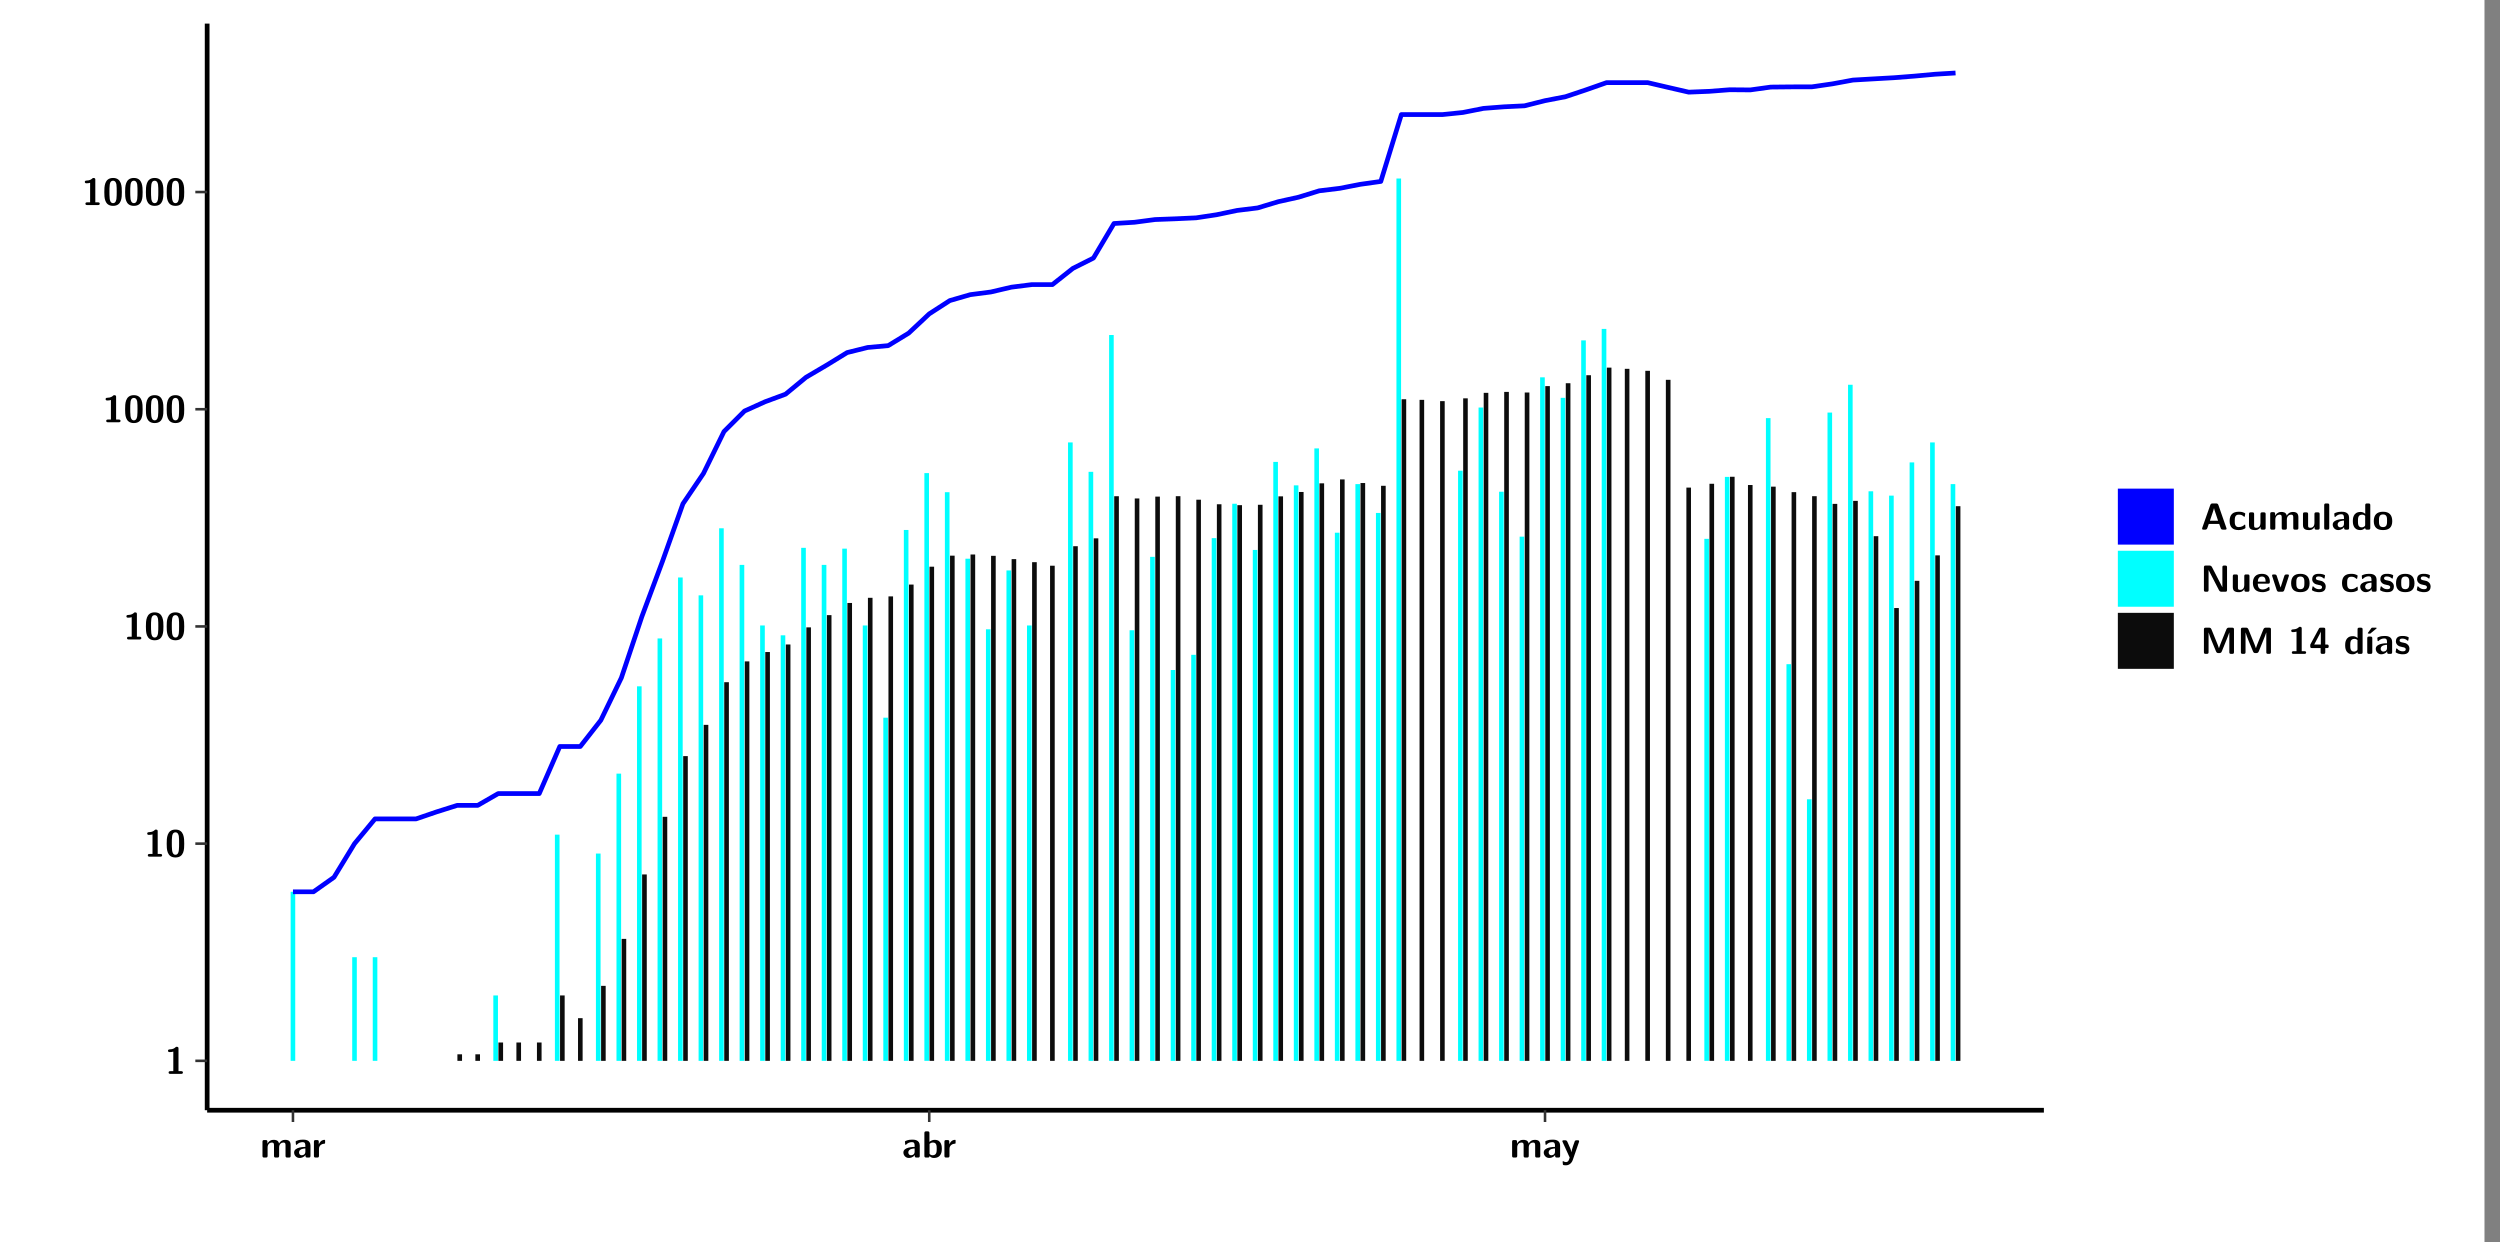 <?xml version="1.0" encoding="UTF-8"?>
<svg xmlns="http://www.w3.org/2000/svg" xmlns:xlink="http://www.w3.org/1999/xlink" width="579.653pt" height="288pt" viewBox="0 0 579.653 288" version="1.1">
<rect x="0" y="0" width="579.653" height="288" fill="#808080" stroke="none"/>
<defs>
<g>
<symbol overflow="visible" id="glyph0-0">
<path style="stroke:none;" d=""/>
</symbol>
<symbol overflow="visible" id="glyph0-1">
<path style="stroke:none;" d="M 3.109 -5.859 C 3.109 -6.016 3.109 -6.281 2.719 -6.281 C 2.547 -6.281 2.516 -6.266 2.406 -6.156 C 2.25 -6.016 1.922 -5.688 1.047 -5.672 C 0.891 -5.672 0.672 -5.609 0.672 -5.359 C 0.672 -5.047 0.969 -5.047 1.094 -5.047 C 1.344 -5.047 1.656 -5.078 1.906 -5.156 L 1.906 -0.625 L 1.234 -0.625 C 1.109 -0.625 0.812 -0.625 0.812 -0.312 C 0.812 0 1.109 0 1.234 0 L 3.719 0 C 3.828 0 4.141 0 4.141 -0.312 C 4.141 -0.625 3.828 -0.625 3.719 -0.625 L 3.109 -0.625 Z M 3.109 -5.859 "/>
</symbol>
<symbol overflow="visible" id="glyph0-2">
<path style="stroke:none;" d="M 4.438 -3 C 4.438 -4.203 4.438 -6.281 2.406 -6.281 C 0.375 -6.281 0.375 -4.219 0.375 -3 C 0.375 -1.812 0.375 0.188 2.406 0.188 C 4.438 0.188 4.438 -1.781 4.438 -3 Z M 2.406 -0.438 C 1.75 -0.438 1.656 -1.25 1.625 -1.484 C 1.562 -1.953 1.562 -2.766 1.562 -3.125 C 1.562 -3.641 1.562 -4.203 1.625 -4.641 C 1.641 -4.875 1.734 -5.641 2.406 -5.641 C 3.047 -5.641 3.156 -4.906 3.188 -4.734 C 3.25 -4.281 3.25 -3.594 3.25 -3.125 C 3.25 -2.625 3.25 -1.953 3.188 -1.469 C 3.156 -1.234 3.062 -0.438 2.406 -0.438 Z M 2.406 -0.438 "/>
</symbol>
<symbol overflow="visible" id="glyph0-3">
<path style="stroke:none;" d="M 7.062 -2.844 C 7.062 -3.75 6.672 -4.109 5.781 -4.109 C 5.156 -4.109 4.688 -3.828 4.359 -3.25 C 4.219 -4.078 3.484 -4.109 3.109 -4.109 C 2.938 -4.109 2.578 -4.109 2.188 -3.828 C 1.906 -3.625 1.734 -3.344 1.672 -3.203 L 1.672 -3.641 C 1.672 -3.922 1.609 -4.062 1.25 -4.062 L 0.953 -4.062 C 0.625 -4.062 0.531 -3.969 0.531 -3.641 L 0.531 -0.422 C 0.531 -0.109 0.625 0 0.953 0 L 1.297 0 C 1.625 0 1.719 -0.109 1.719 -0.422 L 1.719 -2.359 C 1.719 -3.141 2.25 -3.484 2.688 -3.484 C 3.109 -3.484 3.203 -3.297 3.203 -2.828 L 3.203 -0.422 C 3.203 -0.109 3.297 0 3.625 0 L 3.969 0 C 4.297 0 4.391 -0.109 4.391 -0.422 L 4.391 -2.359 C 4.391 -3.141 4.922 -3.484 5.359 -3.484 C 5.781 -3.484 5.875 -3.297 5.875 -2.828 L 5.875 -0.422 C 5.875 -0.109 5.969 0 6.297 0 L 6.641 0 C 6.984 0 7.062 -0.109 7.062 -0.422 Z M 7.062 -2.844 "/>
</symbol>
<symbol overflow="visible" id="glyph0-4">
<path style="stroke:none;" d="M 4.062 -2.766 C 4.062 -4.156 2.734 -4.156 2.297 -4.156 C 1.891 -4.156 1.453 -4.125 0.859 -3.891 C 0.672 -3.797 0.625 -3.781 0.625 -3.688 C 0.625 -3.625 0.688 -3.109 0.688 -3.047 C 0.703 -2.984 0.75 -2.938 0.812 -2.938 C 0.844 -2.938 0.875 -2.969 0.906 -3 C 1.281 -3.391 1.719 -3.578 2.266 -3.578 C 2.734 -3.578 2.875 -3.297 2.875 -2.781 L 2.875 -2.469 C 2.562 -2.469 0.266 -2.453 0.266 -1.172 C 0.266 -0.547 0.766 0.094 1.531 0.094 C 1.828 0.094 2.484 0.016 2.906 -0.594 L 2.906 -0.422 C 2.906 -0.141 2.969 0 3.328 0 L 3.641 0 C 3.984 0 4.062 -0.109 4.062 -0.422 Z M 2.875 -1.344 C 2.875 -0.531 2.047 -0.531 2.016 -0.531 C 1.641 -0.531 1.406 -0.844 1.406 -1.188 C 1.406 -2.047 2.625 -2.109 2.875 -2.109 Z M 2.875 -1.344 "/>
</symbol>
<symbol overflow="visible" id="glyph0-5">
<path style="stroke:none;" d="M 1.703 -2.016 C 1.703 -2.844 2.391 -3.188 2.938 -3.219 C 3.109 -3.234 3.125 -3.234 3.125 -3.469 L 3.125 -3.875 C 3.125 -4.047 3.125 -4.109 2.969 -4.109 C 2.719 -4.109 2.078 -4.031 1.672 -3.078 L 1.656 -3.078 L 1.656 -3.641 C 1.656 -3.922 1.594 -4.062 1.234 -4.062 L 0.953 -4.062 C 0.641 -4.062 0.531 -3.969 0.531 -3.641 L 0.531 -0.422 C 0.531 -0.109 0.625 0 0.953 0 L 1.281 0 C 1.609 0 1.703 -0.109 1.703 -0.422 Z M 1.703 -2.016 "/>
</symbol>
<symbol overflow="visible" id="glyph0-6">
<path style="stroke:none;" d="M 1.703 -5.656 C 1.703 -5.938 1.641 -6.078 1.281 -6.078 L 0.953 -6.078 C 0.641 -6.078 0.531 -5.984 0.531 -5.656 L 0.531 -0.422 C 0.531 -0.109 0.625 0 0.953 0 L 1.312 0 C 1.453 0 1.719 0 1.734 -0.344 C 2.125 0.094 2.578 0.094 2.719 0.094 C 4.578 0.094 4.578 -1.594 4.578 -2.031 C 4.578 -2.453 4.578 -4.109 2.938 -4.109 C 2.219 -4.109 1.781 -3.703 1.703 -3.625 Z M 1.734 -3.172 C 1.844 -3.281 2.109 -3.484 2.5 -3.484 C 3.391 -3.484 3.391 -2.672 3.391 -2.016 C 3.391 -1.375 3.391 -0.531 2.406 -0.531 C 2.047 -0.531 1.828 -0.75 1.734 -0.875 Z M 1.734 -3.172 "/>
</symbol>
<symbol overflow="visible" id="glyph0-7">
<path style="stroke:none;" d="M 4.109 -3.609 C 4.141 -3.719 4.141 -3.734 4.141 -3.781 C 4.141 -4.016 3.906 -4.016 3.797 -4.016 L 3.609 -4.016 C 3.469 -4.016 3.266 -4.016 3.141 -3.812 C 3.109 -3.766 2.406 -1.828 2.359 -1.25 L 2.344 -1.25 C 2.312 -1.672 1.953 -2.484 1.562 -3.328 C 1.328 -3.891 1.266 -4.016 0.828 -4.016 L 0.594 -4.016 C 0.469 -4.016 0.25 -4.016 0.25 -3.781 C 0.25 -3.75 0.281 -3.688 0.297 -3.641 L 1.953 0 C 1.891 0.188 1.859 0.281 1.828 0.375 C 1.734 0.656 1.578 1.047 1.109 1.047 C 0.812 1.047 0.609 0.922 0.516 0.875 C 0.469 0.844 0.453 0.828 0.422 0.828 C 0.391 0.828 0.312 0.859 0.312 0.969 C 0.312 1.031 0.375 1.641 0.391 1.672 C 0.469 1.781 0.953 1.797 1.094 1.797 C 2.172 1.797 2.609 0.766 2.672 0.547 Z M 4.109 -3.609 "/>
</symbol>
<symbol overflow="visible" id="glyph0-8">
<path style="stroke:none;" d="M 4.156 -5.703 C 4.031 -6.078 3.766 -6.078 3.594 -6.078 L 2.828 -6.078 C 2.641 -6.078 2.391 -6.078 2.266 -5.703 L 0.406 -0.406 C 0.375 -0.297 0.375 -0.281 0.375 -0.234 C 0.375 0 0.594 0 0.703 0 L 1.031 0 C 1.188 0 1.453 0 1.578 -0.344 L 1.922 -1.328 L 4.344 -1.328 L 4.641 -0.484 C 4.75 -0.172 4.812 0 5.234 0 L 5.703 0 C 5.828 0 6.047 0 6.047 -0.234 C 6.047 -0.281 6.047 -0.297 6 -0.406 Z M 2.812 -3.938 C 2.938 -4.328 3.062 -4.656 3.125 -4.969 L 3.141 -4.969 C 3.188 -4.766 3.188 -4.75 3.25 -4.547 L 4.078 -2.078 L 2.188 -2.078 Z M 2.812 -3.938 "/>
</symbol>
<symbol overflow="visible" id="glyph0-9">
<path style="stroke:none;" d="M 4 -0.438 C 4 -0.531 3.969 -0.938 3.953 -1.047 C 3.953 -1.078 3.938 -1.172 3.844 -1.172 C 3.812 -1.172 3.797 -1.172 3.703 -1.078 C 3.562 -0.953 3.141 -0.594 2.422 -0.594 C 1.516 -0.594 1.516 -1.469 1.516 -2.031 C 1.516 -2.75 1.562 -3.484 2.453 -3.484 C 3.031 -3.484 3.266 -3.344 3.578 -3.078 C 3.688 -2.984 3.703 -2.984 3.734 -2.984 C 3.828 -2.984 3.844 -3.062 3.844 -3.094 C 3.859 -3.172 3.953 -3.656 3.953 -3.703 C 3.953 -3.781 3.891 -3.812 3.75 -3.891 C 3.328 -4.078 3.062 -4.156 2.453 -4.156 C 1.141 -4.156 0.328 -3.547 0.328 -2.016 C 0.328 -0.562 1.078 0.094 2.406 0.094 C 2.641 0.094 3.172 0.094 3.75 -0.203 C 4 -0.344 4 -0.344 4 -0.438 Z M 4 -0.438 "/>
</symbol>
<symbol overflow="visible" id="glyph0-10">
<path style="stroke:none;" d="M 4.391 -3.594 C 4.391 -3.875 4.328 -4.016 3.969 -4.016 L 3.609 -4.016 C 3.281 -4.016 3.188 -3.906 3.188 -3.594 L 3.188 -1.516 C 3.188 -0.938 2.891 -0.438 2.266 -0.438 C 1.766 -0.438 1.719 -0.562 1.719 -1.031 L 1.719 -3.594 C 1.719 -3.875 1.656 -4.016 1.297 -4.016 L 0.953 -4.016 C 0.625 -4.016 0.531 -3.922 0.531 -3.594 L 0.531 -1.109 C 0.531 -0.172 1.031 0.094 1.953 0.094 C 2.188 0.094 2.812 0.094 3.219 -0.656 L 3.219 -0.422 C 3.219 -0.141 3.281 0 3.641 0 L 3.969 0 C 4.297 0 4.391 -0.109 4.391 -0.422 Z M 4.391 -3.594 "/>
</symbol>
<symbol overflow="visible" id="glyph0-11">
<path style="stroke:none;" d="M 1.703 -5.656 C 1.703 -5.938 1.641 -6.078 1.281 -6.078 L 0.953 -6.078 C 0.641 -6.078 0.531 -5.984 0.531 -5.656 L 0.531 -0.422 C 0.531 -0.109 0.625 0 0.953 0 L 1.281 0 C 1.609 0 1.703 -0.109 1.703 -0.422 Z M 1.703 -5.656 "/>
</symbol>
<symbol overflow="visible" id="glyph0-12">
<path style="stroke:none;" d="M 4.375 -5.656 C 4.375 -5.938 4.312 -6.078 3.953 -6.078 L 3.625 -6.078 C 3.297 -6.078 3.203 -5.969 3.203 -5.656 L 3.203 -3.672 C 2.812 -4.047 2.375 -4.109 2.109 -4.109 C 0.328 -4.109 0.328 -2.422 0.328 -2 C 0.328 -1.594 0.328 0.094 2.062 0.094 C 2.422 0.094 2.812 -0.016 3.188 -0.406 C 3.188 -0.094 3.297 0 3.609 0 L 3.953 0 C 4.281 0 4.375 -0.109 4.375 -0.422 Z M 3.188 -1.094 C 3.188 -0.953 3.188 -0.875 2.922 -0.688 C 2.703 -0.547 2.5 -0.531 2.406 -0.531 C 1.516 -0.531 1.516 -1.344 1.516 -2 C 1.516 -2.656 1.516 -3.484 2.5 -3.484 C 2.75 -3.484 2.984 -3.391 3.188 -3.203 Z M 3.188 -1.094 "/>
</symbol>
<symbol overflow="visible" id="glyph0-13">
<path style="stroke:none;" d="M 4.547 -1.969 C 4.547 -3.406 3.844 -4.156 2.406 -4.156 C 0.953 -4.156 0.266 -3.391 0.266 -1.969 C 0.266 -0.547 1.031 0.094 2.406 0.094 C 3.781 0.094 4.547 -0.531 4.547 -1.969 Z M 2.406 -0.594 C 1.469 -0.594 1.469 -1.375 1.469 -2.078 C 1.469 -2.75 1.469 -3.531 2.406 -3.531 C 3.344 -3.531 3.344 -2.766 3.344 -2.078 C 3.344 -1.391 3.344 -0.594 2.406 -0.594 Z M 2.406 -0.594 "/>
</symbol>
<symbol overflow="visible" id="glyph0-14">
<path style="stroke:none;" d="M 2.656 -5.734 C 2.469 -6.078 2.203 -6.078 2.031 -6.078 L 1.219 -6.078 C 0.906 -6.078 0.797 -5.984 0.797 -5.656 L 0.797 -0.422 C 0.797 -0.109 0.891 0 1.219 0 L 1.453 0 C 1.781 0 1.875 -0.109 1.875 -0.422 L 1.875 -5.016 L 1.891 -5.016 L 4.297 -0.344 C 4.484 0 4.75 0 4.922 0 L 5.734 0 C 6.062 0 6.156 -0.109 6.156 -0.422 L 6.156 -5.656 C 6.156 -5.938 6.094 -6.078 5.734 -6.078 L 5.5 -6.078 C 5.156 -6.078 5.078 -5.969 5.078 -5.656 L 5.078 -1.062 L 5.062 -1.062 Z M 2.656 -5.734 "/>
</symbol>
<symbol overflow="visible" id="glyph0-15">
<path style="stroke:none;" d="M 3.781 -1.875 C 3.984 -1.875 4.203 -1.891 4.203 -2.281 C 4.203 -3.406 3.672 -4.156 2.359 -4.156 C 0.969 -4.156 0.266 -3.375 0.266 -2.047 C 0.266 -0.609 1.109 0.094 2.484 0.094 C 2.812 0.094 3.312 0.047 3.891 -0.234 C 4.078 -0.328 4.141 -0.359 4.141 -0.469 C 4.141 -0.531 4.125 -0.781 4.109 -0.844 C 4.078 -1.125 4.062 -1.125 3.984 -1.125 C 3.953 -1.125 3.938 -1.125 3.844 -1.047 C 3.328 -0.594 2.797 -0.531 2.516 -0.531 C 1.531 -0.531 1.422 -1.312 1.391 -1.875 Z M 1.406 -2.344 C 1.422 -2.875 1.609 -3.531 2.359 -3.531 C 3.062 -3.531 3.203 -3.031 3.219 -2.344 Z M 1.406 -2.344 "/>
</symbol>
<symbol overflow="visible" id="glyph0-16">
<path style="stroke:none;" d="M 4.109 -3.609 C 4.141 -3.719 4.141 -3.75 4.141 -3.766 C 4.141 -4.016 3.922 -4.016 3.797 -4.016 L 3.609 -4.016 C 3.25 -4.016 3.141 -3.891 3.062 -3.641 L 2.203 -0.984 L 1.328 -3.641 C 1.266 -3.828 1.203 -4.016 0.781 -4.016 L 0.578 -4.016 C 0.453 -4.016 0.234 -4.016 0.234 -3.766 C 0.234 -3.75 0.234 -3.719 0.266 -3.609 L 1.312 -0.375 C 1.438 0 1.703 0 1.859 0 L 2.5 0 C 2.672 0 2.938 0 3.062 -0.375 Z M 4.109 -3.609 "/>
</symbol>
<symbol overflow="visible" id="glyph0-17">
<path style="stroke:none;" d="M 3.469 -1.234 C 3.469 -1.734 3.203 -2.031 3.047 -2.172 C 2.703 -2.484 2.391 -2.547 2.031 -2.609 C 1.547 -2.703 1.188 -2.766 1.188 -3.109 C 1.188 -3.469 1.484 -3.547 1.828 -3.547 C 2.406 -3.547 2.719 -3.328 2.953 -3.125 C 3.047 -3.047 3.062 -3.047 3.094 -3.047 C 3.188 -3.047 3.203 -3.125 3.203 -3.156 C 3.219 -3.219 3.312 -3.719 3.312 -3.766 C 3.312 -3.906 2.844 -4.031 2.75 -4.062 C 2.406 -4.156 2.125 -4.156 1.891 -4.156 C 1.5 -4.156 0.328 -4.156 0.328 -2.906 C 0.328 -2.484 0.516 -2.219 0.75 -2 C 1.062 -1.734 1.406 -1.672 1.906 -1.562 C 2.156 -1.531 2.609 -1.453 2.609 -1.062 C 2.609 -0.656 2.266 -0.594 1.922 -0.594 C 1.531 -0.594 1.047 -0.703 0.625 -1.188 C 0.594 -1.234 0.562 -1.266 0.516 -1.266 C 0.422 -1.266 0.406 -1.188 0.391 -1.125 C 0.375 -1.016 0.266 -0.516 0.266 -0.422 C 0.266 -0.266 0.922 -0.062 0.922 -0.047 C 1.406 0.094 1.766 0.094 1.922 0.094 C 2.359 0.094 3.469 0.062 3.469 -1.234 Z M 3.469 -1.234 "/>
</symbol>
<symbol overflow="visible" id="glyph0-18">
<path style="stroke:none;" d="M 4.859 -2.859 C 4.688 -2.422 4.359 -1.609 4.281 -1.312 C 4.203 -1.625 3.844 -2.484 3.656 -2.953 L 2.531 -5.719 C 2.391 -6.078 2.109 -6.078 1.953 -6.078 L 1.219 -6.078 C 0.906 -6.078 0.797 -5.984 0.797 -5.656 L 0.797 -0.422 C 0.797 -0.109 0.891 0 1.219 0 L 1.453 0 C 1.781 0 1.875 -0.109 1.875 -0.422 L 1.875 -4.953 L 1.891 -4.953 C 1.984 -4.562 2.375 -3.578 2.578 -3.062 L 3.609 -0.562 C 3.766 -0.188 3.969 -0.188 4.266 -0.188 C 4.562 -0.188 4.781 -0.188 4.938 -0.562 L 6.062 -3.328 C 6.141 -3.531 6.625 -4.719 6.672 -4.953 L 6.688 -4.953 L 6.688 -0.422 C 6.688 -0.141 6.75 0 7.109 0 L 7.344 0 C 7.672 0 7.766 -0.109 7.766 -0.422 L 7.766 -5.656 C 7.766 -5.938 7.703 -6.078 7.344 -6.078 L 6.609 -6.078 C 6.391 -6.078 6.172 -6.062 6.016 -5.703 Z M 4.859 -2.859 "/>
</symbol>
<symbol overflow="visible" id="glyph0-19">
<path style="stroke:none;" d="M 0.344 -2.297 C 0.266 -2.172 0.266 -2.141 0.266 -1.984 L 0.266 -1.766 C 0.266 -1.484 0.328 -1.344 0.688 -1.344 L 2.672 -1.344 L 2.672 -0.422 C 2.672 -0.141 2.719 0 3.078 0 L 3.328 0 C 3.656 0 3.75 -0.109 3.75 -0.422 L 3.75 -1.344 L 4.125 -1.344 C 4.391 -1.344 4.547 -1.406 4.547 -1.75 C 4.547 -2.078 4.422 -2.172 4.125 -2.172 L 3.75 -2.172 L 3.75 -5.656 C 3.75 -5.984 3.656 -6.078 3.328 -6.078 L 2.688 -6.078 C 2.531 -6.078 2.391 -6.078 2.281 -5.875 Z M 1.188 -2.172 C 2.578 -4.75 2.672 -5.016 2.703 -5.156 L 2.719 -5.156 L 2.719 -2.172 Z M 1.188 -2.172 "/>
</symbol>
<symbol overflow="visible" id="glyph0-20">
<path style="stroke:none;" d="M 3.906 -5.844 C 3.953 -5.875 4 -5.922 4 -5.969 C 4 -6.078 3.906 -6.078 3.766 -6.078 L 3.047 -6.078 C 2.875 -6.078 2.859 -6.078 2.781 -5.984 L 2.031 -4.953 C 1.953 -4.859 1.953 -4.844 1.953 -4.828 C 1.953 -4.703 2.047 -4.703 2.188 -4.703 L 2.516 -4.703 Z M 3.906 -5.844 "/>
</symbol>
<symbol overflow="visible" id="glyph0-21">
<path style="stroke:none;" d="M 1.703 -3.594 C 1.703 -3.875 1.641 -4.016 1.281 -4.016 L 0.953 -4.016 C 0.641 -4.016 0.531 -3.922 0.531 -3.594 L 0.531 -0.422 C 0.531 -0.109 0.625 0 0.953 0 L 1.281 0 C 1.609 0 1.703 -0.109 1.703 -0.422 Z M 1.703 -3.594 "/>
</symbol>
</g>
<clipPath id="clip1">
  <path d="M 0 0 L 576.008 0 L 576.008 288 L 0 288 Z M 0 0 "/>
</clipPath>
<clipPath id="clip2">
  <path d="M 48.031 5.477 L 473.898 5.477 L 473.898 257.414 L 48.031 257.414 Z M 48.031 5.477 "/>
</clipPath>
</defs>
<g id="surface1">
<g clip-path="url(#clip1)" clip-rule="nonzero">
<path style="fill-rule:nonzero;fill:rgb(100%,100%,100%);fill-opacity:1;stroke-width:0.598;stroke-linecap:round;stroke-linejoin:round;stroke:rgb(100%,100%,100%);stroke-opacity:1;stroke-miterlimit:10;" d="M 0 0 L 0 288.004 L 576.008 288.004 L 576.008 0 Z M 0 0 " transform="matrix(1,0,0,-1,0,288)"/>
</g>
<g clip-path="url(#clip2)" clip-rule="nonzero">
<path style=" stroke:none;fill-rule:nonzero;fill:rgb(100%,100%,100%);fill-opacity:1;" d="M 48.031 257.414 L 48.031 5.477 L 473.898 5.477 L 473.898 257.414 Z M 48.031 257.414 "/>
</g>
<path style=" stroke:none;fill-rule:nonzero;fill:rgb(0%,100%,100%);fill-opacity:1;" d="M 67.387 245.969 L 67.387 206.773 L 68.453 206.773 L 68.453 245.969 Z M 67.387 245.969 "/>
<path style=" stroke:none;fill-rule:nonzero;fill:rgb(0%,100%,100%);fill-opacity:1;" d="M 81.664 245.969 L 81.664 221.938 L 82.73 221.938 L 82.73 245.969 Z M 81.664 245.969 "/>
<path style=" stroke:none;fill-rule:nonzero;fill:rgb(0%,100%,100%);fill-opacity:1;" d="M 86.426 245.969 L 86.426 221.938 L 87.492 221.938 L 87.492 245.969 Z M 86.426 245.969 "/>
<path style=" stroke:none;fill-rule:nonzero;fill:rgb(4.999%,4.999%,4.999%);fill-opacity:1;" d="M 106.055 245.969 L 106.055 244.453 L 107.129 244.453 L 107.129 245.969 Z M 106.055 245.969 "/>
<path style=" stroke:none;fill-rule:nonzero;fill:rgb(4.999%,4.999%,4.999%);fill-opacity:1;" d="M 110.219 245.969 L 110.219 244.453 L 111.293 244.453 L 111.293 245.969 Z M 110.219 245.969 "/>
<path style=" stroke:none;fill-rule:nonzero;fill:rgb(0%,100%,100%);fill-opacity:1;" d="M 114.383 245.969 L 114.383 230.805 L 115.457 230.805 L 115.457 245.969 Z M 114.383 245.969 "/>
<path style=" stroke:none;fill-rule:nonzero;fill:rgb(4.999%,4.999%,4.999%);fill-opacity:1;" d="M 115.566 245.969 L 115.566 241.715 L 116.645 241.715 L 116.645 245.969 Z M 115.566 245.969 "/>
<path style=" stroke:none;fill-rule:nonzero;fill:rgb(4.999%,4.999%,4.999%);fill-opacity:1;" d="M 119.734 245.969 L 119.734 241.715 L 120.809 241.715 L 120.809 245.969 Z M 119.734 245.969 "/>
<path style=" stroke:none;fill-rule:nonzero;fill:rgb(4.999%,4.999%,4.999%);fill-opacity:1;" d="M 124.496 245.969 L 124.496 241.715 L 125.57 241.715 L 125.57 245.969 Z M 124.496 245.969 "/>
<path style=" stroke:none;fill-rule:nonzero;fill:rgb(0%,100%,100%);fill-opacity:1;" d="M 128.66 245.969 L 128.66 193.523 L 129.734 193.523 L 129.734 245.969 Z M 128.66 245.969 "/>
<path style=" stroke:none;fill-rule:nonzero;fill:rgb(4.999%,4.999%,4.999%);fill-opacity:1;" d="M 129.855 245.969 L 129.855 230.805 L 130.922 230.805 L 130.922 245.969 Z M 129.855 245.969 "/>
<path style=" stroke:none;fill-rule:nonzero;fill:rgb(4.999%,4.999%,4.999%);fill-opacity:1;" d="M 134.02 245.969 L 134.02 236.074 L 135.086 236.074 L 135.086 245.969 Z M 134.02 245.969 "/>
<path style=" stroke:none;fill-rule:nonzero;fill:rgb(0%,100%,100%);fill-opacity:1;" d="M 138.172 245.969 L 138.172 197.906 L 139.25 197.906 L 139.25 245.969 Z M 138.172 245.969 "/>
<path style=" stroke:none;fill-rule:nonzero;fill:rgb(4.999%,4.999%,4.999%);fill-opacity:1;" d="M 139.371 245.969 L 139.371 228.582 L 140.434 228.582 L 140.434 245.969 Z M 139.371 245.969 "/>
<path style=" stroke:none;fill-rule:nonzero;fill:rgb(0%,100%,100%);fill-opacity:1;" d="M 142.938 245.969 L 142.938 179.375 L 144.012 179.375 L 144.012 245.969 Z M 142.938 245.969 "/>
<path style=" stroke:none;fill-rule:nonzero;fill:rgb(4.999%,4.999%,4.999%);fill-opacity:1;" d="M 144.133 245.969 L 144.133 217.691 L 145.199 217.691 L 145.199 245.969 Z M 144.133 245.969 "/>
<path style=" stroke:none;fill-rule:nonzero;fill:rgb(0%,100%,100%);fill-opacity:1;" d="M 147.699 245.969 L 147.699 159.133 L 148.766 159.133 L 148.766 245.969 Z M 147.699 245.969 "/>
<path style=" stroke:none;fill-rule:nonzero;fill:rgb(4.999%,4.999%,4.999%);fill-opacity:1;" d="M 148.883 245.969 L 148.883 202.75 L 149.961 202.75 L 149.961 245.969 Z M 148.883 245.969 "/>
<path style=" stroke:none;fill-rule:nonzero;fill:rgb(0%,100%,100%);fill-opacity:1;" d="M 152.461 245.969 L 152.461 148.031 L 153.527 148.031 L 153.527 245.969 Z M 152.461 245.969 "/>
<path style=" stroke:none;fill-rule:nonzero;fill:rgb(4.999%,4.999%,4.999%);fill-opacity:1;" d="M 153.645 245.969 L 153.645 189.387 L 154.711 189.387 L 154.711 245.969 Z M 153.645 245.969 "/>
<path style=" stroke:none;fill-rule:nonzero;fill:rgb(0%,100%,100%);fill-opacity:1;" d="M 157.211 245.969 L 157.211 133.895 L 158.289 133.895 L 158.289 245.969 Z M 157.211 245.969 "/>
<path style=" stroke:none;fill-rule:nonzero;fill:rgb(4.999%,4.999%,4.999%);fill-opacity:1;" d="M 158.406 245.969 L 158.406 175.312 L 159.473 175.312 L 159.473 245.969 Z M 158.406 245.969 "/>
<path style=" stroke:none;fill-rule:nonzero;fill:rgb(0%,100%,100%);fill-opacity:1;" d="M 161.977 245.969 L 161.977 138.039 L 163.039 138.039 L 163.039 245.969 Z M 161.977 245.969 "/>
<path style=" stroke:none;fill-rule:nonzero;fill:rgb(4.999%,4.999%,4.999%);fill-opacity:1;" d="M 163.16 245.969 L 163.16 168.066 L 164.234 168.066 L 164.234 245.969 Z M 163.16 245.969 "/>
<path style=" stroke:none;fill-rule:nonzero;fill:rgb(0%,100%,100%);fill-opacity:1;" d="M 166.738 245.969 L 166.738 122.488 L 167.805 122.488 L 167.805 245.969 Z M 166.738 245.969 "/>
<path style=" stroke:none;fill-rule:nonzero;fill:rgb(4.999%,4.999%,4.999%);fill-opacity:1;" d="M 167.922 245.969 L 167.922 158.176 L 169 158.176 L 169 245.969 Z M 167.922 245.969 "/>
<path style=" stroke:none;fill-rule:nonzero;fill:rgb(0%,100%,100%);fill-opacity:1;" d="M 171.488 245.969 L 171.488 130.977 L 172.566 130.977 L 172.566 245.969 Z M 171.488 245.969 "/>
<path style=" stroke:none;fill-rule:nonzero;fill:rgb(4.999%,4.999%,4.999%);fill-opacity:1;" d="M 172.684 245.969 L 172.684 153.352 L 173.75 153.352 L 173.75 245.969 Z M 172.684 245.969 "/>
<path style=" stroke:none;fill-rule:nonzero;fill:rgb(0%,100%,100%);fill-opacity:1;" d="M 176.25 245.969 L 176.25 145.023 L 177.328 145.023 L 177.328 245.969 Z M 176.25 245.969 "/>
<path style=" stroke:none;fill-rule:nonzero;fill:rgb(4.999%,4.999%,4.999%);fill-opacity:1;" d="M 177.438 245.969 L 177.438 151.18 L 178.512 151.18 L 178.512 245.969 Z M 177.438 245.969 "/>
<path style=" stroke:none;fill-rule:nonzero;fill:rgb(0%,100%,100%);fill-opacity:1;" d="M 181.012 245.969 L 181.012 147.305 L 182.078 147.305 L 182.078 245.969 Z M 181.012 245.969 "/>
<path style=" stroke:none;fill-rule:nonzero;fill:rgb(4.999%,4.999%,4.999%);fill-opacity:1;" d="M 182.199 245.969 L 182.199 149.43 L 183.273 149.43 L 183.273 245.969 Z M 182.199 245.969 "/>
<path style=" stroke:none;fill-rule:nonzero;fill:rgb(0%,100%,100%);fill-opacity:1;" d="M 185.766 245.969 L 185.766 127.023 L 186.84 127.023 L 186.84 245.969 Z M 185.766 245.969 "/>
<path style=" stroke:none;fill-rule:nonzero;fill:rgb(4.999%,4.999%,4.999%);fill-opacity:1;" d="M 186.961 245.969 L 186.961 145.461 L 188.027 145.461 L 188.027 245.969 Z M 186.961 245.969 "/>
<path style=" stroke:none;fill-rule:nonzero;fill:rgb(0%,100%,100%);fill-opacity:1;" d="M 190.527 245.969 L 190.527 130.977 L 191.605 130.977 L 191.605 245.969 Z M 190.527 245.969 "/>
<path style=" stroke:none;fill-rule:nonzero;fill:rgb(4.999%,4.999%,4.999%);fill-opacity:1;" d="M 191.723 245.969 L 191.723 142.625 L 192.789 142.625 L 192.789 245.969 Z M 191.723 245.969 "/>
<path style=" stroke:none;fill-rule:nonzero;fill:rgb(0%,100%,100%);fill-opacity:1;" d="M 195.289 245.969 L 195.289 127.211 L 196.355 127.211 L 196.355 245.969 Z M 195.289 245.969 "/>
<path style=" stroke:none;fill-rule:nonzero;fill:rgb(4.999%,4.999%,4.999%);fill-opacity:1;" d="M 196.477 245.969 L 196.477 139.805 L 197.551 139.805 L 197.551 245.969 Z M 196.477 245.969 "/>
<path style=" stroke:none;fill-rule:nonzero;fill:rgb(0%,100%,100%);fill-opacity:1;" d="M 200.043 245.969 L 200.043 145.023 L 201.117 145.023 L 201.117 245.969 Z M 200.043 245.969 "/>
<path style=" stroke:none;fill-rule:nonzero;fill:rgb(4.999%,4.999%,4.999%);fill-opacity:1;" d="M 201.238 245.969 L 201.238 138.609 L 202.305 138.609 L 202.305 245.969 Z M 201.238 245.969 "/>
<path style=" stroke:none;fill-rule:nonzero;fill:rgb(0%,100%,100%);fill-opacity:1;" d="M 204.805 245.969 L 204.805 166.406 L 205.879 166.406 L 205.879 245.969 Z M 204.805 245.969 "/>
<path style=" stroke:none;fill-rule:nonzero;fill:rgb(4.999%,4.999%,4.999%);fill-opacity:1;" d="M 206 245.969 L 206 138.281 L 207.066 138.281 L 207.066 245.969 Z M 206 245.969 "/>
<path style=" stroke:none;fill-rule:nonzero;fill:rgb(0%,100%,100%);fill-opacity:1;" d="M 209.566 245.969 L 209.566 122.879 L 210.633 122.879 L 210.633 245.969 Z M 209.566 245.969 "/>
<path style=" stroke:none;fill-rule:nonzero;fill:rgb(4.999%,4.999%,4.999%);fill-opacity:1;" d="M 210.754 245.969 L 210.754 135.539 L 211.828 135.539 L 211.828 245.969 Z M 210.754 245.969 "/>
<path style=" stroke:none;fill-rule:nonzero;fill:rgb(0%,100%,100%);fill-opacity:1;" d="M 214.328 245.969 L 214.328 109.695 L 215.395 109.695 L 215.395 245.969 Z M 214.328 245.969 "/>
<path style=" stroke:none;fill-rule:nonzero;fill:rgb(4.999%,4.999%,4.999%);fill-opacity:1;" d="M 215.516 245.969 L 215.516 131.395 L 216.582 131.395 L 216.582 245.969 Z M 215.516 245.969 "/>
<path style=" stroke:none;fill-rule:nonzero;fill:rgb(0%,100%,100%);fill-opacity:1;" d="M 219.082 245.969 L 219.082 114.121 L 220.156 114.121 L 220.156 245.969 Z M 219.082 245.969 "/>
<path style=" stroke:none;fill-rule:nonzero;fill:rgb(4.999%,4.999%,4.999%);fill-opacity:1;" d="M 220.277 245.969 L 220.277 128.836 L 221.344 128.836 L 221.344 245.969 Z M 220.277 245.969 "/>
<path style=" stroke:none;fill-rule:nonzero;fill:rgb(0%,100%,100%);fill-opacity:1;" d="M 223.844 245.969 L 223.844 129.543 L 224.91 129.543 L 224.91 245.969 Z M 223.844 245.969 "/>
<path style=" stroke:none;fill-rule:nonzero;fill:rgb(4.999%,4.999%,4.999%);fill-opacity:1;" d="M 225.027 245.969 L 225.027 128.566 L 226.105 128.566 L 226.105 245.969 Z M 225.027 245.969 "/>
<path style=" stroke:none;fill-rule:nonzero;fill:rgb(0%,100%,100%);fill-opacity:1;" d="M 228.605 245.969 L 228.605 145.91 L 229.672 145.91 L 229.672 245.969 Z M 228.605 245.969 "/>
<path style=" stroke:none;fill-rule:nonzero;fill:rgb(4.999%,4.999%,4.999%);fill-opacity:1;" d="M 229.793 245.969 L 229.793 128.875 L 230.867 128.875 L 230.867 245.969 Z M 229.793 245.969 "/>
<path style=" stroke:none;fill-rule:nonzero;fill:rgb(0%,100%,100%);fill-opacity:1;" d="M 233.359 245.969 L 233.359 132.262 L 234.434 132.262 L 234.434 245.969 Z M 233.359 245.969 "/>
<path style=" stroke:none;fill-rule:nonzero;fill:rgb(4.999%,4.999%,4.999%);fill-opacity:1;" d="M 234.555 245.969 L 234.555 129.641 L 235.621 129.641 L 235.621 245.969 Z M 234.555 245.969 "/>
<path style=" stroke:none;fill-rule:nonzero;fill:rgb(0%,100%,100%);fill-opacity:1;" d="M 238.121 245.969 L 238.121 145.023 L 239.188 145.023 L 239.188 245.969 Z M 238.121 245.969 "/>
<path style=" stroke:none;fill-rule:nonzero;fill:rgb(4.999%,4.999%,4.999%);fill-opacity:1;" d="M 239.305 245.969 L 239.305 130.348 L 240.383 130.348 L 240.383 245.969 Z M 239.305 245.969 "/>
<path style=" stroke:none;fill-rule:nonzero;fill:rgb(4.999%,4.999%,4.999%);fill-opacity:1;" d="M 243.469 245.969 L 243.469 131.168 L 244.547 131.168 L 244.547 245.969 Z M 243.469 245.969 "/>
<path style=" stroke:none;fill-rule:nonzero;fill:rgb(0%,100%,100%);fill-opacity:1;" d="M 247.633 245.969 L 247.633 102.582 L 248.711 102.582 L 248.711 245.969 Z M 247.633 245.969 "/>
<path style=" stroke:none;fill-rule:nonzero;fill:rgb(4.999%,4.999%,4.999%);fill-opacity:1;" d="M 248.832 245.969 L 248.832 126.645 L 249.895 126.645 L 249.895 245.969 Z M 248.832 245.969 "/>
<path style=" stroke:none;fill-rule:nonzero;fill:rgb(0%,100%,100%);fill-opacity:1;" d="M 252.398 245.969 L 252.398 109.398 L 253.473 109.398 L 253.473 245.969 Z M 252.398 245.969 "/>
<path style=" stroke:none;fill-rule:nonzero;fill:rgb(4.999%,4.999%,4.999%);fill-opacity:1;" d="M 253.594 245.969 L 253.594 124.82 L 254.66 124.82 L 254.66 245.969 Z M 253.594 245.969 "/>
<path style=" stroke:none;fill-rule:nonzero;fill:rgb(0%,100%,100%);fill-opacity:1;" d="M 257.16 245.969 L 257.16 77.676 L 258.227 77.676 L 258.227 245.969 Z M 257.16 245.969 "/>
<path style=" stroke:none;fill-rule:nonzero;fill:rgb(4.999%,4.999%,4.999%);fill-opacity:1;" d="M 258.344 245.969 L 258.344 115.055 L 259.422 115.055 L 259.422 245.969 Z M 258.344 245.969 "/>
<path style=" stroke:none;fill-rule:nonzero;fill:rgb(0%,100%,100%);fill-opacity:1;" d="M 261.91 245.969 L 261.91 146.129 L 262.988 146.129 L 262.988 245.969 Z M 261.91 245.969 "/>
<path style=" stroke:none;fill-rule:nonzero;fill:rgb(4.999%,4.999%,4.999%);fill-opacity:1;" d="M 263.105 245.969 L 263.105 115.574 L 264.172 115.574 L 264.172 245.969 Z M 263.105 245.969 "/>
<path style=" stroke:none;fill-rule:nonzero;fill:rgb(0%,100%,100%);fill-opacity:1;" d="M 266.672 245.969 L 266.672 129.113 L 267.75 129.113 L 267.75 245.969 Z M 266.672 245.969 "/>
<path style=" stroke:none;fill-rule:nonzero;fill:rgb(4.999%,4.999%,4.999%);fill-opacity:1;" d="M 267.867 245.969 L 267.867 115.145 L 268.934 115.145 L 268.934 245.969 Z M 267.867 245.969 "/>
<path style=" stroke:none;fill-rule:nonzero;fill:rgb(0%,100%,100%);fill-opacity:1;" d="M 271.438 245.969 L 271.438 155.348 L 272.5 155.348 L 272.5 245.969 Z M 271.438 245.969 "/>
<path style=" stroke:none;fill-rule:nonzero;fill:rgb(4.999%,4.999%,4.999%);fill-opacity:1;" d="M 272.621 245.969 L 272.621 115.047 L 273.695 115.047 L 273.695 245.969 Z M 272.621 245.969 "/>
<path style=" stroke:none;fill-rule:nonzero;fill:rgb(0%,100%,100%);fill-opacity:1;" d="M 276.199 245.969 L 276.199 151.828 L 277.266 151.828 L 277.266 245.969 Z M 276.199 245.969 "/>
<path style=" stroke:none;fill-rule:nonzero;fill:rgb(4.999%,4.999%,4.999%);fill-opacity:1;" d="M 277.383 245.969 L 277.383 115.863 L 278.449 115.863 L 278.449 245.969 Z M 277.383 245.969 "/>
<path style=" stroke:none;fill-rule:nonzero;fill:rgb(0%,100%,100%);fill-opacity:1;" d="M 280.949 245.969 L 280.949 124.77 L 282.027 124.77 L 282.027 245.969 Z M 280.949 245.969 "/>
<path style=" stroke:none;fill-rule:nonzero;fill:rgb(4.999%,4.999%,4.999%);fill-opacity:1;" d="M 282.145 245.969 L 282.145 116.918 L 283.211 116.918 L 283.211 245.969 Z M 282.145 245.969 "/>
<path style=" stroke:none;fill-rule:nonzero;fill:rgb(0%,100%,100%);fill-opacity:1;" d="M 285.711 245.969 L 285.711 116.801 L 286.777 116.801 L 286.777 245.969 Z M 285.711 245.969 "/>
<path style=" stroke:none;fill-rule:nonzero;fill:rgb(4.999%,4.999%,4.999%);fill-opacity:1;" d="M 286.898 245.969 L 286.898 117.129 L 287.973 117.129 L 287.973 245.969 Z M 286.898 245.969 "/>
<path style=" stroke:none;fill-rule:nonzero;fill:rgb(0%,100%,100%);fill-opacity:1;" d="M 290.473 245.969 L 290.473 127.512 L 291.539 127.512 L 291.539 245.969 Z M 290.473 245.969 "/>
<path style=" stroke:none;fill-rule:nonzero;fill:rgb(4.999%,4.999%,4.999%);fill-opacity:1;" d="M 291.66 245.969 L 291.66 117.039 L 292.734 117.039 L 292.734 245.969 Z M 291.66 245.969 "/>
<path style=" stroke:none;fill-rule:nonzero;fill:rgb(0%,100%,100%);fill-opacity:1;" d="M 295.227 245.969 L 295.227 107.098 L 296.301 107.098 L 296.301 245.969 Z M 295.227 245.969 "/>
<path style=" stroke:none;fill-rule:nonzero;fill:rgb(4.999%,4.999%,4.999%);fill-opacity:1;" d="M 296.422 245.969 L 296.422 115.086 L 297.488 115.086 L 297.488 245.969 Z M 296.422 245.969 "/>
<path style=" stroke:none;fill-rule:nonzero;fill:rgb(0%,100%,100%);fill-opacity:1;" d="M 299.988 245.969 L 299.988 112.535 L 301.055 112.535 L 301.055 245.969 Z M 299.988 245.969 "/>
<path style=" stroke:none;fill-rule:nonzero;fill:rgb(4.999%,4.999%,4.999%);fill-opacity:1;" d="M 301.176 245.969 L 301.176 114.07 L 302.25 114.07 L 302.25 245.969 Z M 301.176 245.969 "/>
<path style=" stroke:none;fill-rule:nonzero;fill:rgb(0%,100%,100%);fill-opacity:1;" d="M 304.75 245.969 L 304.75 103.969 L 305.816 103.969 L 305.816 245.969 Z M 304.75 245.969 "/>
<path style=" stroke:none;fill-rule:nonzero;fill:rgb(4.999%,4.999%,4.999%);fill-opacity:1;" d="M 305.938 245.969 L 305.938 112.066 L 307.012 112.066 L 307.012 245.969 Z M 305.938 245.969 "/>
<path style=" stroke:none;fill-rule:nonzero;fill:rgb(0%,100%,100%);fill-opacity:1;" d="M 309.504 245.969 L 309.504 123.516 L 310.578 123.516 L 310.578 245.969 Z M 309.504 245.969 "/>
<path style=" stroke:none;fill-rule:nonzero;fill:rgb(4.999%,4.999%,4.999%);fill-opacity:1;" d="M 310.699 245.969 L 310.699 111.16 L 311.766 111.16 L 311.766 245.969 Z M 310.699 245.969 "/>
<path style=" stroke:none;fill-rule:nonzero;fill:rgb(0%,100%,100%);fill-opacity:1;" d="M 314.266 245.969 L 314.266 112.246 L 315.34 112.246 L 315.34 245.969 Z M 314.266 245.969 "/>
<path style=" stroke:none;fill-rule:nonzero;fill:rgb(4.999%,4.999%,4.999%);fill-opacity:1;" d="M 315.449 245.969 L 315.449 111.996 L 316.527 111.996 L 316.527 245.969 Z M 315.449 245.969 "/>
<path style=" stroke:none;fill-rule:nonzero;fill:rgb(0%,100%,100%);fill-opacity:1;" d="M 319.027 245.969 L 319.027 118.934 L 320.094 118.934 L 320.094 245.969 Z M 319.027 245.969 "/>
<path style=" stroke:none;fill-rule:nonzero;fill:rgb(4.999%,4.999%,4.999%);fill-opacity:1;" d="M 320.215 245.969 L 320.215 112.637 L 321.289 112.637 L 321.289 245.969 Z M 320.215 245.969 "/>
<path style=" stroke:none;fill-rule:nonzero;fill:rgb(0%,100%,100%);fill-opacity:1;" d="M 323.781 245.969 L 323.781 41.391 L 324.855 41.391 L 324.855 245.969 Z M 323.781 245.969 "/>
<path style=" stroke:none;fill-rule:nonzero;fill:rgb(4.999%,4.999%,4.999%);fill-opacity:1;" d="M 324.977 245.969 L 324.977 92.57 L 326.043 92.57 L 326.043 245.969 Z M 324.977 245.969 "/>
<path style=" stroke:none;fill-rule:nonzero;fill:rgb(4.999%,4.999%,4.999%);fill-opacity:1;" d="M 329.141 245.969 L 329.141 92.711 L 330.207 92.711 L 330.207 245.969 Z M 329.141 245.969 "/>
<path style=" stroke:none;fill-rule:nonzero;fill:rgb(4.999%,4.999%,4.999%);fill-opacity:1;" d="M 333.902 245.969 L 333.902 93.008 L 334.969 93.008 L 334.969 245.969 Z M 333.902 245.969 "/>
<path style=" stroke:none;fill-rule:nonzero;fill:rgb(0%,100%,100%);fill-opacity:1;" d="M 338.066 245.969 L 338.066 109.137 L 339.133 109.137 L 339.133 245.969 Z M 338.066 245.969 "/>
<path style=" stroke:none;fill-rule:nonzero;fill:rgb(4.999%,4.999%,4.999%);fill-opacity:1;" d="M 339.254 245.969 L 339.254 92.359 L 340.316 92.359 L 340.316 245.969 Z M 339.254 245.969 "/>
<path style=" stroke:none;fill-rule:nonzero;fill:rgb(0%,100%,100%);fill-opacity:1;" d="M 342.82 245.969 L 342.82 94.492 L 343.895 94.492 L 343.895 245.969 Z M 342.82 245.969 "/>
<path style=" stroke:none;fill-rule:nonzero;fill:rgb(4.999%,4.999%,4.999%);fill-opacity:1;" d="M 344.016 245.969 L 344.016 91.086 L 345.082 91.086 L 345.082 245.969 Z M 344.016 245.969 "/>
<path style=" stroke:none;fill-rule:nonzero;fill:rgb(0%,100%,100%);fill-opacity:1;" d="M 347.582 245.969 L 347.582 114.012 L 348.648 114.012 L 348.648 245.969 Z M 347.582 245.969 "/>
<path style=" stroke:none;fill-rule:nonzero;fill:rgb(4.999%,4.999%,4.999%);fill-opacity:1;" d="M 348.766 245.969 L 348.766 90.867 L 349.844 90.867 L 349.844 245.969 Z M 348.766 245.969 "/>
<path style=" stroke:none;fill-rule:nonzero;fill:rgb(0%,100%,100%);fill-opacity:1;" d="M 352.344 245.969 L 352.344 124.43 L 353.41 124.43 L 353.41 245.969 Z M 352.344 245.969 "/>
<path style=" stroke:none;fill-rule:nonzero;fill:rgb(4.999%,4.999%,4.999%);fill-opacity:1;" d="M 353.527 245.969 L 353.527 91.008 L 354.605 91.008 L 354.605 245.969 Z M 353.527 245.969 "/>
<path style=" stroke:none;fill-rule:nonzero;fill:rgb(0%,100%,100%);fill-opacity:1;" d="M 357.094 245.969 L 357.094 87.488 L 358.172 87.488 L 358.172 245.969 Z M 357.094 245.969 "/>
<path style=" stroke:none;fill-rule:nonzero;fill:rgb(4.999%,4.999%,4.999%);fill-opacity:1;" d="M 358.293 245.969 L 358.293 89.523 L 359.355 89.523 L 359.355 245.969 Z M 358.293 245.969 "/>
<path style=" stroke:none;fill-rule:nonzero;fill:rgb(0%,100%,100%);fill-opacity:1;" d="M 361.859 245.969 L 361.859 92.242 L 362.922 92.242 L 362.922 245.969 Z M 361.859 245.969 "/>
<path style=" stroke:none;fill-rule:nonzero;fill:rgb(4.999%,4.999%,4.999%);fill-opacity:1;" d="M 363.043 245.969 L 363.043 88.855 L 364.121 88.855 L 364.121 245.969 Z M 363.043 245.969 "/>
<path style=" stroke:none;fill-rule:nonzero;fill:rgb(0%,100%,100%);fill-opacity:1;" d="M 366.621 245.969 L 366.621 78.922 L 367.688 78.922 L 367.688 245.969 Z M 366.621 245.969 "/>
<path style=" stroke:none;fill-rule:nonzero;fill:rgb(4.999%,4.999%,4.999%);fill-opacity:1;" d="M 367.805 245.969 L 367.805 87 L 368.883 87 L 368.883 245.969 Z M 367.805 245.969 "/>
<path style=" stroke:none;fill-rule:nonzero;fill:rgb(0%,100%,100%);fill-opacity:1;" d="M 371.371 245.969 L 371.371 76.262 L 372.449 76.262 L 372.449 245.969 Z M 371.371 245.969 "/>
<path style=" stroke:none;fill-rule:nonzero;fill:rgb(4.999%,4.999%,4.999%);fill-opacity:1;" d="M 372.566 245.969 L 372.566 85.238 L 373.633 85.238 L 373.633 245.969 Z M 372.566 245.969 "/>
<path style=" stroke:none;fill-rule:nonzero;fill:rgb(4.999%,4.999%,4.999%);fill-opacity:1;" d="M 376.73 245.969 L 376.73 85.516 L 377.797 85.516 L 377.797 245.969 Z M 376.73 245.969 "/>
<path style=" stroke:none;fill-rule:nonzero;fill:rgb(4.999%,4.999%,4.999%);fill-opacity:1;" d="M 381.484 245.969 L 381.484 85.977 L 382.559 85.977 L 382.559 245.969 Z M 381.484 245.969 "/>
<path style=" stroke:none;fill-rule:nonzero;fill:rgb(4.999%,4.999%,4.999%);fill-opacity:1;" d="M 386.246 245.969 L 386.246 88.066 L 387.324 88.066 L 387.324 245.969 Z M 386.246 245.969 "/>
<path style=" stroke:none;fill-rule:nonzero;fill:rgb(4.999%,4.999%,4.999%);fill-opacity:1;" d="M 391.008 245.969 L 391.008 113.055 L 392.074 113.055 L 392.074 245.969 Z M 391.008 245.969 "/>
<path style=" stroke:none;fill-rule:nonzero;fill:rgb(0%,100%,100%);fill-opacity:1;" d="M 395.172 245.969 L 395.172 124.938 L 396.238 124.938 L 396.238 245.969 Z M 395.172 245.969 "/>
<path style=" stroke:none;fill-rule:nonzero;fill:rgb(4.999%,4.999%,4.999%);fill-opacity:1;" d="M 396.359 245.969 L 396.359 112.168 L 397.434 112.168 L 397.434 245.969 Z M 396.359 245.969 "/>
<path style=" stroke:none;fill-rule:nonzero;fill:rgb(0%,100%,100%);fill-opacity:1;" d="M 399.934 245.969 L 399.934 110.574 L 401 110.574 L 401 245.969 Z M 399.934 245.969 "/>
<path style=" stroke:none;fill-rule:nonzero;fill:rgb(4.999%,4.999%,4.999%);fill-opacity:1;" d="M 401.121 245.969 L 401.121 110.543 L 402.188 110.543 L 402.188 245.969 Z M 401.121 245.969 "/>
<path style=" stroke:none;fill-rule:nonzero;fill:rgb(4.999%,4.999%,4.999%);fill-opacity:1;" d="M 405.285 245.969 L 405.285 112.457 L 406.352 112.457 L 406.352 245.969 Z M 405.285 245.969 "/>
<path style=" stroke:none;fill-rule:nonzero;fill:rgb(0%,100%,100%);fill-opacity:1;" d="M 409.449 245.969 L 409.449 96.945 L 410.516 96.945 L 410.516 245.969 Z M 409.449 245.969 "/>
<path style=" stroke:none;fill-rule:nonzero;fill:rgb(4.999%,4.999%,4.999%);fill-opacity:1;" d="M 410.637 245.969 L 410.637 112.836 L 411.711 112.836 L 411.711 245.969 Z M 410.637 245.969 "/>
<path style=" stroke:none;fill-rule:nonzero;fill:rgb(0%,100%,100%);fill-opacity:1;" d="M 414.211 245.969 L 414.211 154 L 415.277 154 L 415.277 245.969 Z M 414.211 245.969 "/>
<path style=" stroke:none;fill-rule:nonzero;fill:rgb(4.999%,4.999%,4.999%);fill-opacity:1;" d="M 415.398 245.969 L 415.398 114.109 L 416.465 114.109 L 416.465 245.969 Z M 415.398 245.969 "/>
<path style=" stroke:none;fill-rule:nonzero;fill:rgb(0%,100%,100%);fill-opacity:1;" d="M 418.965 245.969 L 418.965 185.324 L 420.039 185.324 L 420.039 245.969 Z M 418.965 245.969 "/>
<path style=" stroke:none;fill-rule:nonzero;fill:rgb(4.999%,4.999%,4.999%);fill-opacity:1;" d="M 420.16 245.969 L 420.16 115.047 L 421.227 115.047 L 421.227 245.969 Z M 420.16 245.969 "/>
<path style=" stroke:none;fill-rule:nonzero;fill:rgb(0%,100%,100%);fill-opacity:1;" d="M 423.727 245.969 L 423.727 95.66 L 424.793 95.66 L 424.793 245.969 Z M 423.727 245.969 "/>
<path style=" stroke:none;fill-rule:nonzero;fill:rgb(4.999%,4.999%,4.999%);fill-opacity:1;" d="M 424.91 245.969 L 424.91 116.828 L 425.988 116.828 L 425.988 245.969 Z M 424.91 245.969 "/>
<path style=" stroke:none;fill-rule:nonzero;fill:rgb(0%,100%,100%);fill-opacity:1;" d="M 428.488 245.969 L 428.488 89.211 L 429.555 89.211 L 429.555 245.969 Z M 428.488 245.969 "/>
<path style=" stroke:none;fill-rule:nonzero;fill:rgb(4.999%,4.999%,4.999%);fill-opacity:1;" d="M 429.676 245.969 L 429.676 116.133 L 430.75 116.133 L 430.75 245.969 Z M 429.676 245.969 "/>
<path style=" stroke:none;fill-rule:nonzero;fill:rgb(0%,100%,100%);fill-opacity:1;" d="M 433.242 245.969 L 433.242 113.91 L 434.316 113.91 L 434.316 245.969 Z M 433.242 245.969 "/>
<path style=" stroke:none;fill-rule:nonzero;fill:rgb(4.999%,4.999%,4.999%);fill-opacity:1;" d="M 434.438 245.969 L 434.438 124.32 L 435.504 124.32 L 435.504 245.969 Z M 434.438 245.969 "/>
<path style=" stroke:none;fill-rule:nonzero;fill:rgb(0%,100%,100%);fill-opacity:1;" d="M 438.004 245.969 L 438.004 114.918 L 439.078 114.918 L 439.078 245.969 Z M 438.004 245.969 "/>
<path style=" stroke:none;fill-rule:nonzero;fill:rgb(4.999%,4.999%,4.999%);fill-opacity:1;" d="M 439.188 245.969 L 439.188 140.98 L 440.266 140.98 L 440.266 245.969 Z M 439.188 245.969 "/>
<path style=" stroke:none;fill-rule:nonzero;fill:rgb(0%,100%,100%);fill-opacity:1;" d="M 442.766 245.969 L 442.766 107.215 L 443.832 107.215 L 443.832 245.969 Z M 442.766 245.969 "/>
<path style=" stroke:none;fill-rule:nonzero;fill:rgb(4.999%,4.999%,4.999%);fill-opacity:1;" d="M 443.949 245.969 L 443.949 134.672 L 445.027 134.672 L 445.027 245.969 Z M 443.949 245.969 "/>
<path style=" stroke:none;fill-rule:nonzero;fill:rgb(0%,100%,100%);fill-opacity:1;" d="M 447.52 245.969 L 447.52 102.582 L 448.594 102.582 L 448.594 245.969 Z M 447.52 245.969 "/>
<path style=" stroke:none;fill-rule:nonzero;fill:rgb(4.999%,4.999%,4.999%);fill-opacity:1;" d="M 448.715 245.969 L 448.715 128.766 L 449.777 128.766 L 449.777 245.969 Z M 448.715 245.969 "/>
<path style=" stroke:none;fill-rule:nonzero;fill:rgb(0%,100%,100%);fill-opacity:1;" d="M 452.281 245.969 L 452.281 112.246 L 453.355 112.246 L 453.355 245.969 Z M 452.281 245.969 "/>
<path style=" stroke:none;fill-rule:nonzero;fill:rgb(4.999%,4.999%,4.999%);fill-opacity:1;" d="M 453.477 245.969 L 453.477 117.367 L 454.543 117.367 L 454.543 245.969 Z M 453.477 245.969 "/>
<path style="fill:none;stroke-width:1.096;stroke-linecap:butt;stroke-linejoin:round;stroke:rgb(0%,0%,100%);stroke-opacity:1;stroke-miterlimit:10;" d="M 67.926 81.227 L 72.68 81.227 L 77.441 84.594 L 82.203 92.395 L 86.953 98.133 L 96.48 98.133 L 101.23 99.758 L 105.992 101.262 L 110.758 101.262 L 115.508 104 L 125.031 104 L 129.797 114.922 L 134.547 114.922 L 139.309 121.008 L 144.07 130.84 L 148.824 145.039 L 153.586 157.809 L 158.348 171.199 L 163.102 178.223 L 167.863 187.938 L 172.625 192.699 L 177.379 194.844 L 182.141 196.605 L 186.902 200.531 L 191.664 203.332 L 196.414 206.25 L 201.18 207.434 L 205.941 207.863 L 210.691 210.762 L 215.453 215.227 L 220.219 218.305 L 224.969 219.68 L 229.73 220.297 L 234.492 221.414 L 239.246 222.012 L 244.008 222.012 L 248.77 225.777 L 253.531 228.168 L 258.285 236.176 L 263.047 236.465 L 267.809 237.094 L 272.562 237.273 L 277.324 237.492 L 282.086 238.211 L 286.84 239.207 L 291.602 239.793 L 296.363 241.23 L 301.113 242.285 L 305.875 243.758 L 310.641 244.336 L 315.402 245.262 L 320.152 245.93 L 324.914 261.434 L 334.43 261.434 L 339.191 261.922 L 343.953 262.867 L 348.707 263.234 L 353.469 263.465 L 358.23 264.66 L 362.984 265.578 L 367.746 267.172 L 372.508 268.844 L 382.023 268.844 L 386.785 267.73 L 391.547 266.633 L 396.301 266.824 L 401.062 267.191 L 405.824 267.152 L 410.574 267.809 L 415.336 267.859 L 420.102 267.867 L 424.852 268.555 L 429.613 269.434 L 434.375 269.711 L 439.129 269.98 L 443.891 270.352 L 448.652 270.789 L 453.414 271.078 " transform="matrix(1,0,0,-1,0,288)"/>
<path style="fill:none;stroke-width:1.096;stroke-linecap:butt;stroke-linejoin:round;stroke:rgb(0%,0%,0%);stroke-opacity:1;stroke-miterlimit:10;" d="M 48.031 30.586 L 48.031 282.523 " transform="matrix(1,0,0,-1,0,288)"/>
<g style="fill:rgb(0%,0%,0%);fill-opacity:1;">
  <use xlink:href="#glyph0-1" x="38.276" y="248.986"/>
</g>
<g style="fill:rgb(0%,0%,0%);fill-opacity:1;">
  <use xlink:href="#glyph0-1" x="33.454" y="198.625"/>
  <use xlink:href="#glyph0-2" x="38.276" y="198.625"/>
</g>
<g style="fill:rgb(0%,0%,0%);fill-opacity:1;">
  <use xlink:href="#glyph0-1" x="28.632" y="148.264"/>
  <use xlink:href="#glyph0-2" x="33.454" y="148.264"/>
  <use xlink:href="#glyph0-2" x="38.276" y="148.264"/>
</g>
<g style="fill:rgb(0%,0%,0%);fill-opacity:1;">
  <use xlink:href="#glyph0-1" x="23.81" y="97.903"/>
  <use xlink:href="#glyph0-2" x="28.632" y="97.903"/>
  <use xlink:href="#glyph0-2" x="33.454" y="97.903"/>
  <use xlink:href="#glyph0-2" x="38.276" y="97.903"/>
</g>
<g style="fill:rgb(0%,0%,0%);fill-opacity:1;">
  <use xlink:href="#glyph0-1" x="18.989" y="47.542"/>
  <use xlink:href="#glyph0-2" x="23.811" y="47.542"/>
  <use xlink:href="#glyph0-2" x="28.633" y="47.542"/>
  <use xlink:href="#glyph0-2" x="33.455" y="47.542"/>
  <use xlink:href="#glyph0-2" x="38.277" y="47.542"/>
</g>
<path style="fill:none;stroke-width:0.598;stroke-linecap:butt;stroke-linejoin:round;stroke:rgb(20%,20%,20%);stroke-opacity:1;stroke-miterlimit:10;" d="M 45.289 42.031 L 48.031 42.031 " transform="matrix(1,0,0,-1,0,288)"/>
<path style="fill:none;stroke-width:0.598;stroke-linecap:butt;stroke-linejoin:round;stroke:rgb(20%,20%,20%);stroke-opacity:1;stroke-miterlimit:10;" d="M 45.289 92.395 L 48.031 92.395 " transform="matrix(1,0,0,-1,0,288)"/>
<path style="fill:none;stroke-width:0.598;stroke-linecap:butt;stroke-linejoin:round;stroke:rgb(20%,20%,20%);stroke-opacity:1;stroke-miterlimit:10;" d="M 45.289 142.758 L 48.031 142.758 " transform="matrix(1,0,0,-1,0,288)"/>
<path style="fill:none;stroke-width:0.598;stroke-linecap:butt;stroke-linejoin:round;stroke:rgb(20%,20%,20%);stroke-opacity:1;stroke-miterlimit:10;" d="M 45.289 193.117 L 48.031 193.117 " transform="matrix(1,0,0,-1,0,288)"/>
<path style="fill:none;stroke-width:0.598;stroke-linecap:butt;stroke-linejoin:round;stroke:rgb(20%,20%,20%);stroke-opacity:1;stroke-miterlimit:10;" d="M 45.289 243.48 L 48.031 243.48 " transform="matrix(1,0,0,-1,0,288)"/>
<path style="fill:none;stroke-width:1.096;stroke-linecap:butt;stroke-linejoin:round;stroke:rgb(0%,0%,0%);stroke-opacity:1;stroke-miterlimit:10;" d="M 48.031 30.586 L 473.898 30.586 " transform="matrix(1,0,0,-1,0,288)"/>
<path style="fill:none;stroke-width:0.598;stroke-linecap:butt;stroke-linejoin:round;stroke:rgb(20%,20%,20%);stroke-opacity:1;stroke-miterlimit:10;" d="M 67.926 27.848 L 67.926 30.586 " transform="matrix(1,0,0,-1,0,288)"/>
<path style="fill:none;stroke-width:0.598;stroke-linecap:butt;stroke-linejoin:round;stroke:rgb(20%,20%,20%);stroke-opacity:1;stroke-miterlimit:10;" d="M 215.453 27.848 L 215.453 30.586 " transform="matrix(1,0,0,-1,0,288)"/>
<path style="fill:none;stroke-width:0.598;stroke-linecap:butt;stroke-linejoin:round;stroke:rgb(20%,20%,20%);stroke-opacity:1;stroke-miterlimit:10;" d="M 358.23 27.848 L 358.23 30.586 " transform="matrix(1,0,0,-1,0,288)"/>
<g style="fill:rgb(0%,0%,0%);fill-opacity:1;">
  <use xlink:href="#glyph0-3" x="60.327" y="268.394"/>
  <use xlink:href="#glyph0-4" x="67.925" y="268.394"/>
</g>
<g style="fill:rgb(0%,0%,0%);fill-opacity:1;">
  <use xlink:href="#glyph0-5" x="72.256" y="268.394"/>
</g>
<g style="fill:rgb(0%,0%,0%);fill-opacity:1;">
  <use xlink:href="#glyph0-4" x="209.193" y="268.394"/>
  <use xlink:href="#glyph0-6" x="213.796" y="268.394"/>
</g>
<g style="fill:rgb(0%,0%,0%);fill-opacity:1;">
  <use xlink:href="#glyph0-5" x="218.443" y="268.394"/>
</g>
<g style="fill:rgb(0%,0%,0%);fill-opacity:1;">
  <use xlink:href="#glyph0-3" x="350.068" y="268.394"/>
  <use xlink:href="#glyph0-4" x="357.666" y="268.394"/>
</g>
<g style="fill:rgb(0%,0%,0%);fill-opacity:1;">
  <use xlink:href="#glyph0-7" x="361.997" y="268.394"/>
</g>
<path style=" stroke:none;fill-rule:nonzero;fill:rgb(100%,100%,100%);fill-opacity:1;" d="M 484.859 161.262 L 484.859 101.625 L 570.527 101.625 L 570.527 161.262 Z M 484.859 161.262 "/>
<path style=" stroke:none;fill-rule:nonzero;fill:rgb(0%,0%,100%);fill-opacity:1;" d="M 491.047 126.273 L 491.047 113.293 L 504.027 113.293 L 504.027 126.273 Z M 491.047 126.273 "/>
<path style=" stroke:none;fill-rule:nonzero;fill:rgb(0%,100%,100%);fill-opacity:1;" d="M 491.047 140.68 L 491.047 127.699 L 504.027 127.699 L 504.027 140.68 Z M 491.047 140.68 "/>
<path style=" stroke:none;fill-rule:nonzero;fill:rgb(4.999%,4.999%,4.999%);fill-opacity:1;" d="M 491.047 155.078 L 491.047 142.094 L 504.027 142.094 L 504.027 155.078 Z M 491.047 155.078 "/>
<g style="fill:rgb(0%,0%,0%);fill-opacity:1;">
  <use xlink:href="#glyph0-8" x="510.207" y="122.809"/>
  <use xlink:href="#glyph0-9" x="516.636" y="122.809"/>
  <use xlink:href="#glyph0-10" x="520.922" y="122.809"/>
  <use xlink:href="#glyph0-3" x="525.841" y="122.809"/>
  <use xlink:href="#glyph0-10" x="533.44" y="122.809"/>
  <use xlink:href="#glyph0-11" x="538.359" y="122.809"/>
  <use xlink:href="#glyph0-4" x="540.6" y="122.809"/>
  <use xlink:href="#glyph0-12" x="545.203" y="122.809"/>
  <use xlink:href="#glyph0-13" x="550.122" y="122.809"/>
</g>
<g style="fill:rgb(0%,0%,0%);fill-opacity:1;">
  <use xlink:href="#glyph0-14" x="510.207" y="137.205"/>
  <use xlink:href="#glyph0-10" x="517.172" y="137.205"/>
  <use xlink:href="#glyph0-15" x="522.092" y="137.205"/>
  <use xlink:href="#glyph0-16" x="526.573" y="137.205"/>
  <use xlink:href="#glyph0-13" x="530.956" y="137.205"/>
  <use xlink:href="#glyph0-17" x="535.778" y="137.205"/>
</g>
<g style="fill:rgb(0%,0%,0%);fill-opacity:1;">
  <use xlink:href="#glyph0-9" x="542.693" y="137.205"/>
  <use xlink:href="#glyph0-4" x="546.979" y="137.205"/>
  <use xlink:href="#glyph0-17" x="551.582" y="137.205"/>
  <use xlink:href="#glyph0-13" x="555.279" y="137.205"/>
  <use xlink:href="#glyph0-17" x="560.1" y="137.205"/>
</g>
<g style="fill:rgb(0%,0%,0%);fill-opacity:1;">
  <use xlink:href="#glyph0-18" x="510.207" y="151.611"/>
  <use xlink:href="#glyph0-18" x="518.779" y="151.611"/>
</g>
<g style="fill:rgb(0%,0%,0%);fill-opacity:1;">
  <use xlink:href="#glyph0-1" x="530.569" y="151.611"/>
  <use xlink:href="#glyph0-19" x="535.391" y="151.611"/>
</g>
<g style="fill:rgb(0%,0%,0%);fill-opacity:1;">
  <use xlink:href="#glyph0-12" x="543.422" y="151.611"/>
</g>
<g style="fill:rgb(0%,0%,0%);fill-opacity:1;">
  <use xlink:href="#glyph0-20" x="547.052" y="151.611"/>
</g>
<g style="fill:rgb(0%,0%,0%);fill-opacity:1;">
  <use xlink:href="#glyph0-21" x="548.341" y="151.611"/>
  <use xlink:href="#glyph0-4" x="550.582" y="151.611"/>
  <use xlink:href="#glyph0-17" x="555.185" y="151.611"/>
</g>
</g>
</svg>
